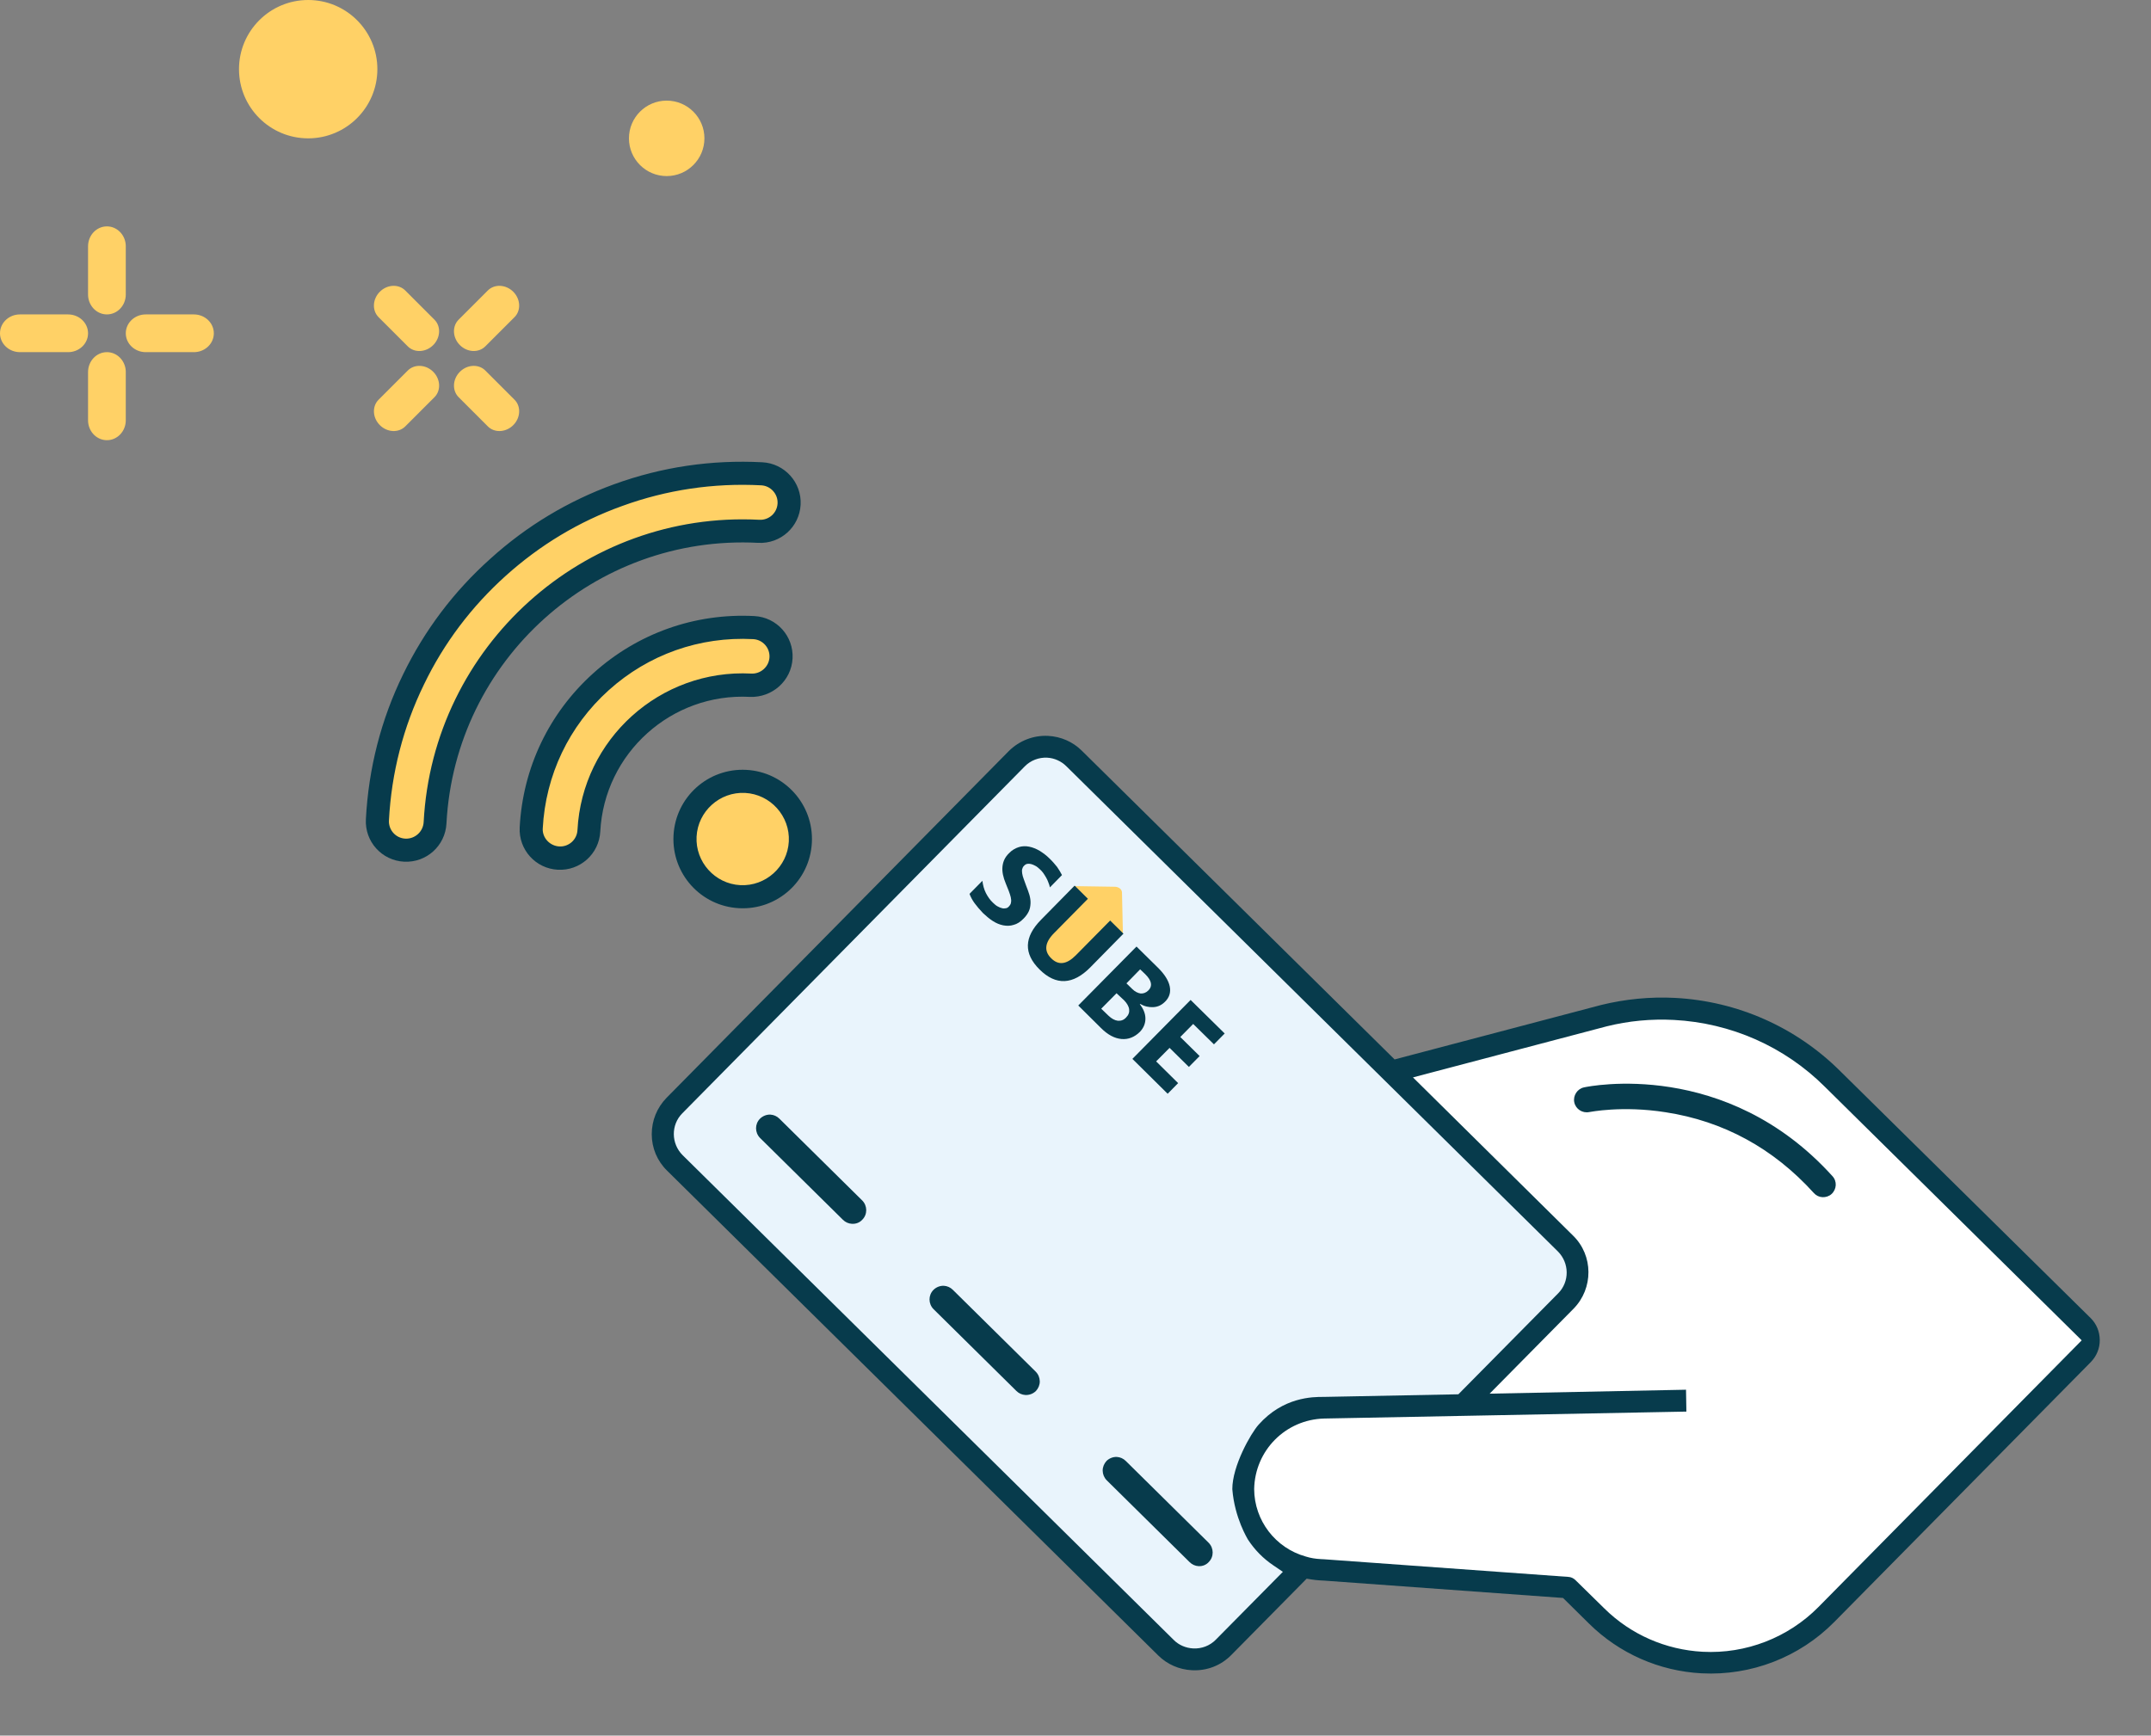 <svg xmlns="http://www.w3.org/2000/svg" width="171" height="138" viewBox="0 0 171 138">
    <rect x="0" y="0" width="171" height="138" fill="#808080" stroke="none"/>
    <g fill="none" fill-rule="evenodd">
        <g>
            <g>
                <g>
                    <g fill-rule="nonzero">
                        <path fill="#E9F4FC" d="M25.7 51.44l25.72-28.947c1.191-1.332 3.228-1.453 4.56-.262L96.99 58.683c1.332 1.19 1.453 3.228.263 4.56L71.534 92.19c-1.191 1.332-3.229 1.453-4.56.262L25.963 56c-1.332-1.19-1.453-3.228-.263-4.56z" transform="translate(-94 -166) translate(40 125) translate(54 41) rotate(3 -656.528 602.953)"/>
                        <path fill="#FFF" d="M89.527 71.916l7.727-8.694c1.17-1.332 1.049-3.369-.263-4.56l-14.524-12.91 16.643-5.325c6.414-1.917 13.374-.364 18.397 4.074l20.9 18.56c.665.585.726 1.613.14 2.28l-19.285 21.705c-4.74 5.326-12.89 5.81-18.236 1.07l-2.42-2.14-19.347-.382c-.585.04-1.19 0-1.775-.142-2.239-.504-4.055-2.158-4.76-4.357-.162-.504-.263-1.029-.303-1.553-.101-1.715.484-3.39 1.614-4.66.343-.383.726-.726 1.15-1.029.968-.666 2.118-1.07 3.288-1.13l11.054-.807z" transform="translate(-94 -166) translate(40 125) translate(54 41) rotate(3 -656.528 602.953)"/>
                        <g>
                            <path fill="#FFD166" d="M12.366 6.718l-.242-3.228c0-.504-.565-.504-.565-.504l-3.248.12.585.525-3.812 4.297 2.965 2.643 3.813-4.297.504.444z" transform="translate(-94 -166) translate(40 125) translate(54 41) rotate(3 -656.528 602.953) translate(48.213 29.25)"/>
                            <g fill="#073B4C">
                                <path d="M.02 4.156l.968-1.09c.061.343.162.666.323.948.162.283.363.545.605.747.142.12.263.222.404.282.12.06.242.101.363.121.1.02.202 0 .303-.02.08-.02.161-.08.221-.161.081-.101.142-.202.142-.323.02-.121 0-.262-.04-.404-.041-.14-.102-.302-.182-.484-.08-.181-.162-.363-.262-.565-.243-.504-.364-.948-.343-1.351.02-.404.161-.767.464-1.09.221-.262.484-.423.746-.524.262-.1.545-.121.827-.08.282.04.565.14.847.282.283.161.565.343.807.565.263.222.464.443.646.645.161.202.302.424.423.626l-.907 1.028c-.04-.14-.081-.262-.142-.383-.06-.141-.12-.262-.201-.383-.081-.121-.162-.242-.242-.343-.081-.101-.182-.202-.283-.283-.12-.1-.242-.201-.383-.262-.121-.06-.242-.1-.343-.12-.1-.021-.222-.021-.303 0-.08.02-.181.08-.242.16-.08.081-.12.182-.14.283-.021.1 0 .222.02.343.02.12.08.282.14.424.061.16.142.322.222.524.121.262.222.504.303.726.08.242.121.464.121.666 0 .222-.02.424-.1.625-.082.202-.203.404-.384.605-.242.283-.504.464-.767.545-.262.101-.544.121-.827.08-.282-.04-.565-.14-.847-.302-.282-.161-.545-.363-.807-.585-.262-.242-.504-.504-.706-.746C.282 4.66.121 4.398.02 4.156zM9.925 9.481c-1.311 1.473-2.663 1.614-4.035.384-1.33-1.19-1.371-2.502-.08-3.954L8.33 3.066l1.11.989-2.542 2.864c-.706.787-.746 1.473-.12 2.018.604.544 1.25.423 1.936-.343l2.582-2.905 1.11.988-2.482 2.804zM9.118 12.568l4.378-4.922 1.795 1.593c.545.484.888.968 1.009 1.432.12.464.02.888-.323 1.251-.242.262-.525.424-.888.464-.363.04-.706-.02-1.069-.202l-.02.02c.303.364.484.727.504 1.13.02.404-.12.767-.383 1.07-.403.443-.888.665-1.432.645-.565-.02-1.11-.282-1.675-.787l-1.896-1.694zM13.88 9.44l-1.029 1.17.484.424c.222.201.464.302.686.322.222 0 .424-.08.605-.282.323-.363.222-.787-.322-1.271l-.424-.363zm-1.775 1.997l-1.15 1.291.605.525c.262.222.504.343.767.363.262 0 .464-.081.645-.303.182-.202.242-.424.202-.645-.04-.242-.202-.485-.444-.706l-.625-.525zM16.582 19.205L13.637 16.582 18.014 11.66 20.859 14.182 20.052 15.089 18.317 13.556 17.349 14.646 18.963 16.078 18.156 16.986 16.542 15.553 15.533 16.683 17.369 18.317z" transform="translate(-94 -166) translate(40 125) translate(54 41) rotate(3 -656.528 602.953) translate(48.213 29.25)"/>
                            </g>
                        </g>
                        <path fill="#073B4C" d="M69.112 94.127c-1.008 0-1.977-.363-2.723-1.029L25.378 56.646c-.828-.727-1.312-1.735-1.372-2.825-.06-1.089.302-2.138 1.029-2.965l25.72-28.948c.787-.868 1.896-1.372 3.066-1.372 1.009 0 1.977.363 2.724 1.029l26.124 23.219 16.178-5.185c1.876-.564 3.853-.867 5.83-.867 4.963 0 9.724 1.816 13.415 5.124l20.9 18.559c.504.444.786 1.049.826 1.715.04.665-.181 1.29-.625 1.795l-19.285 21.706c-2.623 2.945-6.375 4.62-10.309 4.62-3.368 0-6.616-1.23-9.138-3.47l-2.179-1.937-19.043-.383H78.876c-.222 0-.444-.02-.645-.04l-.384-.04-5.628 6.334c-.807.928-1.916 1.412-3.107 1.412zM53.842 22.27c-.666 0-1.312.282-1.756.787l-25.74 28.968c-.868.968-.767 2.461.202 3.328l41.011 36.453c.424.383.989.585 1.574.585.665 0 1.31-.282 1.755-.787l5.043-5.668-.767-.464c-.847-.505-1.573-1.17-2.158-1.977 0-.02-1.13-1.614-1.433-3.914-.1-1.836 1.231-4.498 1.816-5.225 1.836-2.3 4.176-2.44 5.063-2.48l10.672-.767 7.504-8.433c.868-.968.767-2.46-.201-3.328L55.395 22.876c-.424-.383-.989-.605-1.554-.605zM98.624 85.15c.202 0 .404.08.565.222l2.421 2.138c2.199 1.957 5.043 3.026 7.988 3.026 3.43 0 6.718-1.473 8.998-4.035l19.79-22.27-21.445-19.064c-3.369-3.026-7.726-4.68-12.265-4.68-1.795 0-3.59.262-5.305.787l-15.17 4.861 13.374 11.902c1.695 1.493 1.836 4.096.343 5.79l-6.314 7.101 15.574-1.13.12 1.735-28.726 2.058c-3.066.242-5.366 2.824-5.265 5.89.142 2.502 1.937 4.6 4.378 5.144.383.101.787.142 1.19.142h.303l19.446.383z" transform="translate(-94 -166) translate(40 125) translate(54 41) rotate(3 -656.528 602.953)"/>
                        <path fill="#073B4C" d="M40.265 60.095c-.262 0-.524-.1-.726-.282l-6.92-6.153c-.443-.404-.484-1.09-.08-1.533.202-.222.504-.363.807-.363.262 0 .524.1.726.282l6.92 6.153c.443.403.484 1.09.08 1.533-.202.242-.484.363-.807.363zM54.75 72.965c-.263 0-.525-.1-.727-.282l-6.92-6.153c-.443-.403-.483-1.09-.08-1.533.202-.222.504-.363.807-.363.262 0 .524.1.726.282l6.92 6.153c.221.202.342.464.363.747.02.282-.081.564-.263.786-.222.242-.524.363-.827.363zM69.213 85.836c-.262 0-.524-.101-.726-.283l-6.92-6.152c-.221-.202-.342-.464-.362-.747-.02-.282.08-.565.262-.787.202-.221.504-.363.807-.363.262 0 .524.101.726.283l6.92 6.152c.443.404.483 1.09.08 1.534-.182.222-.464.363-.787.363zM117.205 53.942c-.263 0-.505-.1-.706-.302-3.39-3.37-7.464-5.326-12.104-5.79-3.49-.363-6.012.303-6.052.303-.545.14-1.09-.182-1.23-.706-.142-.525.18-1.09.705-1.23.444-.122 11.156-2.886 20.093 6.01.403.384.403 1.03 0 1.433-.182.181-.444.282-.706.282z" transform="translate(-94 -166) translate(40 125) translate(54 41) rotate(3 -656.528 602.953)"/>
                        <path fill="#FFD166" d="M34.576 29.997c0 2.522-2.057 4.6-4.6 4.6-2.54 0-4.598-2.058-4.598-4.6s2.057-4.6 4.599-4.6c2.542 0 4.6 2.058 4.6 4.6zM32.277 15.452c0 1.271-1.03 2.3-2.3 2.3-6.738 0-12.225 5.487-12.225 12.245 0 1.271-1.029 2.3-2.3 2.3-1.27 0-2.3-1.029-2.3-2.3 0-4.498 1.756-8.715 4.923-11.902 3.187-3.187 7.403-4.922 11.902-4.922 1.27-.02 2.3 1.009 2.3 2.28z" transform="translate(-94 -166) translate(40 125) translate(54 41) rotate(3 -656.528 602.953)"/>
                        <path fill="#FFD166" d="M32.277 3.207c0 1.271-1.03 2.3-2.3 2.3-13.496 0-24.49 10.974-24.49 24.49 0 1.271-1.029 2.3-2.3 2.3-1.27 0-2.3-1.029-2.3-2.3 0-3.913.767-7.726 2.28-11.317 1.493-3.47 3.59-6.576 6.274-9.24 2.663-2.682 5.77-4.78 9.24-6.233 3.59-1.512 7.382-2.28 11.316-2.28 1.25-.02 2.28 1.01 2.28 2.28z" transform="translate(-94 -166) translate(40 125) translate(54 41) rotate(3 -656.528 602.953)"/>
                        <path fill="#073B4C" d="M24.833 29.997c0 2.844 2.32 5.164 5.164 5.164s5.164-2.32 5.164-5.164-2.32-5.164-5.164-5.164c-2.864 0-5.164 2.3-5.164 5.164zm9.179 0c0 2.22-1.796 4.015-4.015 4.015-2.219 0-4.014-1.796-4.014-4.015 0-2.219 1.795-4.014 4.014-4.014 2.199-.02 4.015 1.795 4.015 4.014z" transform="translate(-94 -166) translate(40 125) translate(54 41) rotate(3 -656.528 602.953)"/>
                        <g fill="#073B4C">
                            <path d="M29.997 24.49c-3.046 0-5.507 2.461-5.507 5.507s2.461 5.507 5.507 5.507 5.507-2.46 5.507-5.507c0-3.046-2.48-5.507-5.507-5.507zm0 9.179c-2.017 0-3.671-1.655-3.671-3.672 0-2.017 1.654-3.671 3.671-3.671s3.672 1.654 3.672 3.671-1.655 3.672-3.672 3.672zM33.205 15.452c0-1.775-1.433-3.207-3.208-3.207-4.74 0-9.199 1.856-12.547 5.205-3.35 3.348-5.205 7.806-5.205 12.547 0 1.775 1.432 3.208 3.207 3.208 1.776 0 3.208-1.433 3.208-3.208 0-6.253 5.084-11.317 11.317-11.317 1.775-.02 3.228-1.452 3.228-3.228zM14.08 29.997c0-4.256 1.654-8.25 4.66-11.256 3.005-3.006 7-4.66 11.256-4.66.767 0 1.372.625 1.372 1.371 0 .747-.625 1.372-1.372 1.372-7.262 0-13.153 5.91-13.153 13.153 0 .767-.625 1.372-1.371 1.372-.747 0-1.392-.605-1.392-1.352z" transform="translate(-94 -166) translate(40 125) translate(54 41) rotate(3 -656.528 602.953)"/>
                            <path d="M29.997 6.415c1.775 0 3.208-1.432 3.208-3.208C33.205 1.432 31.752 0 29.997 0c-4.055 0-7.968.787-11.68 2.36-3.57 1.513-6.778 3.672-9.522 6.435-2.763 2.744-4.922 5.951-6.435 9.522C.787 22.009 0 25.942 0 29.997c0 1.775 1.432 3.208 3.207 3.208 1.776 0 3.208-1.433 3.208-3.208 0-13.011 10.57-23.582 23.582-23.582zM3.207 31.369c-.766 0-1.371-.625-1.371-1.372 0-3.792.746-7.484 2.219-10.954 1.412-3.369 3.45-6.374 6.031-8.957 2.583-2.582 5.588-4.62 8.957-6.031 3.47-1.473 7.162-2.22 10.954-2.22.363 0 .706.142.968.404.263.262.404.605.404.968 0 .767-.625 1.372-1.372 1.372-14 0-25.398 11.398-25.398 25.398 0 .767-.625 1.392-1.392 1.392z" transform="translate(-94 -166) translate(40 125) translate(54 41) rotate(3 -656.528 602.953)"/>
                        </g>
                    </g>
                    <path fill="#FFD166" d="M8.5 28c.783 0 1.425.634 1.494 1.44l.006.145v3.83C10 34.29 9.329 35 8.5 35c-.783 0-1.425-.634-1.494-1.44L7 33.414v-3.83C7 28.71 7.671 28 8.5 28zm29.99 1.378l.092.083 2.321 2.32c.53.531.486 1.436-.1 2.022-.553.554-1.391.624-1.93.183l-.091-.083-2.321-2.321c-.53-.53-.486-1.435.1-2.021.553-.554 1.391-.624 1.93-.183zm-4.05.183c.552.552.623 1.39.182 1.93l-.084.092-2.319 2.32c-.531.53-1.437.486-2.022-.1-.553-.552-.624-1.391-.183-1.93l.084-.092 2.32-2.32c.53-.53 1.436-.486 2.021.1zM5.412 25C6.29 25 7 25.672 7 26.5c0 .782-.633 1.425-1.442 1.494L5.413 28H1.587C.71 28 0 27.328 0 26.5c0-.782.633-1.425 1.442-1.494L1.587 25h3.826zm10 0c.877 0 1.587.672 1.587 1.5 0 .782-.633 1.425-1.442 1.494l-.145.006h-3.826C10.71 28 10 27.328 10 26.5c0-.782.633-1.425 1.442-1.494l.145-.006h3.826zm16.713-1.986l.092.083 2.321 2.321c.53.53.486 1.435-.1 2.021-.553.554-1.391.624-1.93.183l-.091-.083-2.321-2.32c-.53-.531-.486-1.436.1-2.022.553-.554 1.391-.624 1.93-.183zm8.677.183c.553.552.624 1.391.183 1.93l-.084.092-2.32 2.32c-.53.53-1.436.486-2.021-.1-.553-.552-.624-1.39-.183-1.93l.084-.092 2.319-2.32c.531-.53 1.437-.486 2.022.1zM8.5 18c.783 0 1.425.634 1.494 1.44l.006.145v3.83C10 24.29 9.329 25 8.5 25c-.783 0-1.425-.634-1.494-1.44L7 23.414v-3.83C7 18.71 7.671 18 8.5 18zM53 8c1.657 0 3 1.343 3 3-.001 1.656-1.344 2.999-3 3-1.657 0-3-1.343-3-3s1.343-3 3-3zM24.5 0C27.538 0 30 2.462 30 5.5c-.002 3.037-2.463 5.498-5.5 5.5-3.038 0-5.5-2.463-5.5-5.5C19 2.462 21.462 0 24.5 0z" transform="translate(-94 -166) translate(40 125) translate(54 41)"/>
                </g>
            </g>
        </g>
    </g>
</svg>
